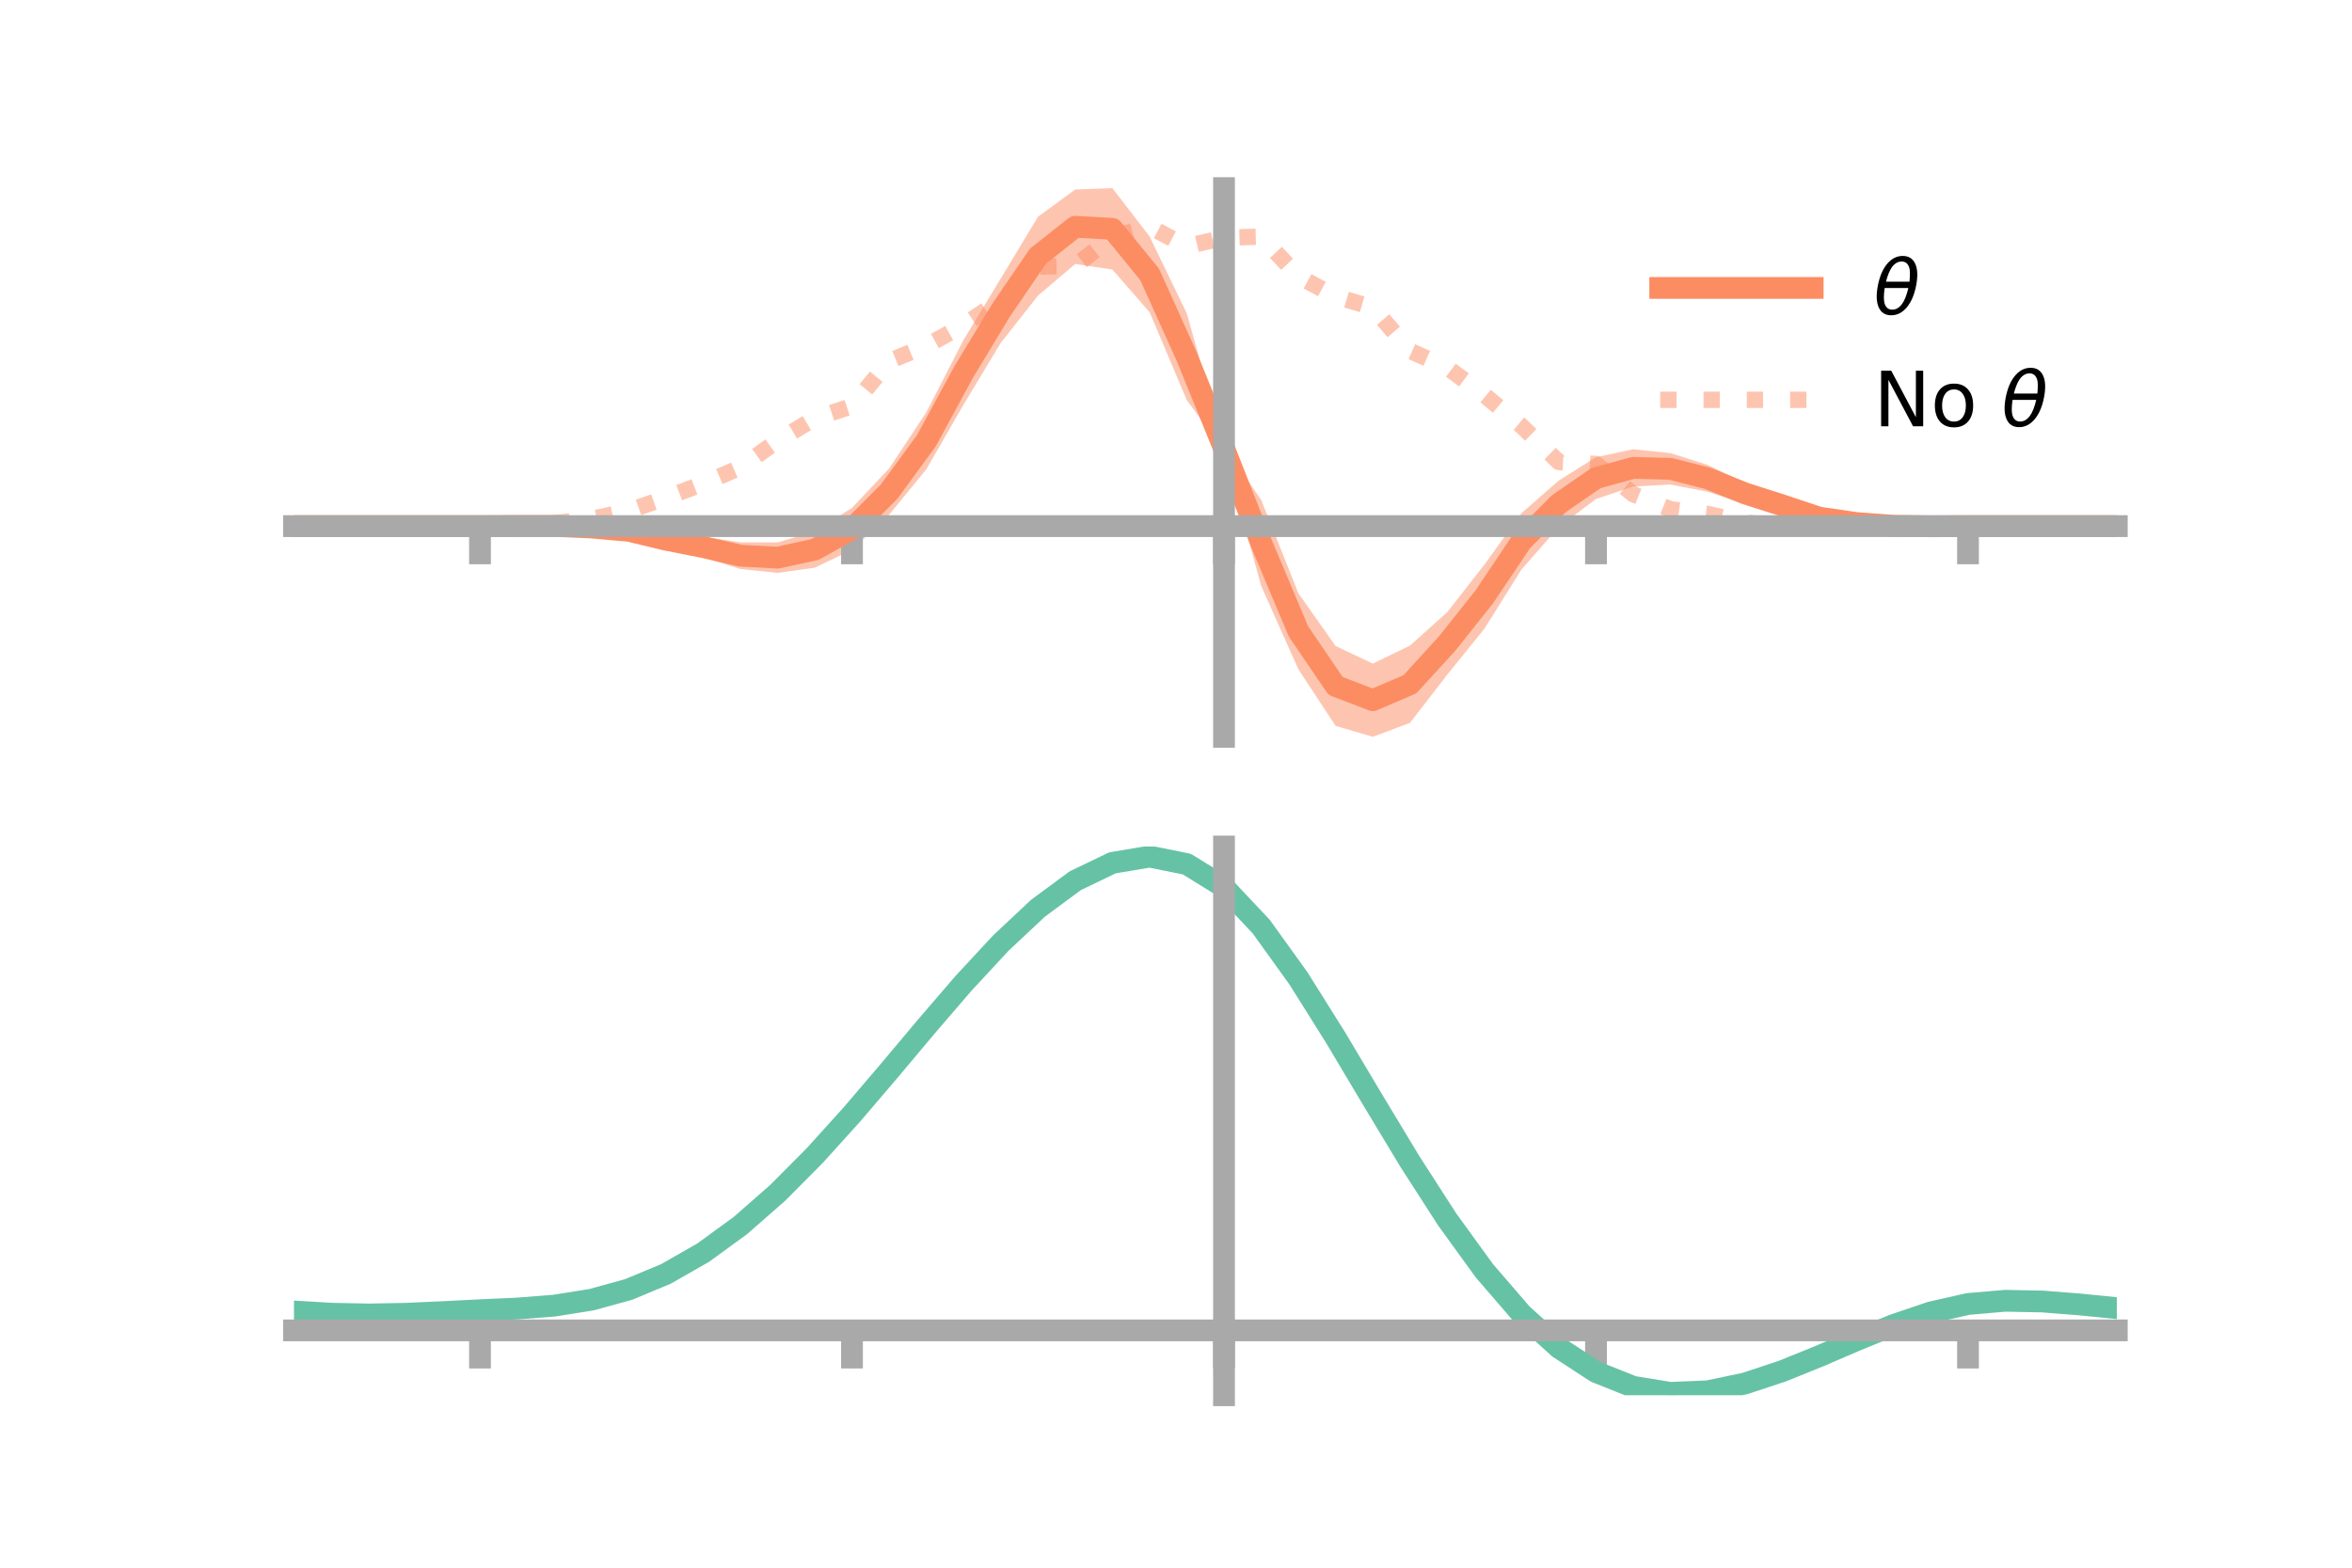 <?xml version="1.0" encoding="utf-8" standalone="no"?>
<!DOCTYPE svg PUBLIC "-//W3C//DTD SVG 1.1//EN"
  "http://www.w3.org/Graphics/SVG/1.1/DTD/svg11.dtd">
<!-- Created with matplotlib (https://matplotlib.org/) -->
<svg height="144pt" version="1.1" viewBox="0 0 216 144" width="216pt" xmlns="http://www.w3.org/2000/svg" xmlns:xlink="http://www.w3.org/1999/xlink">
 <defs>
  <style type="text/css">*{stroke-linecap:butt;stroke-linejoin:round;}</style>
 </defs>
 <g id="figure_1">
  <g id="patch_1">
   <path d="M 0 144 
L 216 144 
L 216 0 
L 0 0 
z
" style="fill:none;"/>
  </g>
  <g id="axes_1">
   <g id="patch_2">
    <path d="M 27 67.68 
L 194.4 67.68 
L 194.4 17.28 
L 27 17.28 
z
" style="fill:none;"/>
   </g>
   <g id="PolyCollection_1">
    <path clip-path="url(#p5fd30faaad)" d="M 27 48.326 
L 27 48.326 
L 30.416 48.326 
L 33.833 48.326 
L 37.249 48.326 
L 40.665 48.326 
L 44.082 48.325 
L 47.498 48.242 
L 50.914 48.097 
L 54.331 48.099 
L 57.747 48.135 
L 61.163 48.695 
L 64.58 49.305 
L 67.996 49.817 
L 71.412 49.824 
L 74.829 48.813 
L 78.245 46.652 
L 81.661 43.021 
L 85.078 37.858 
L 88.494 31.212 
L 91.91 25.573 
L 95.327 19.907 
L 98.743 17.409 
L 102.159 17.28 
L 105.576 21.721 
L 108.992 28.79 
L 112.408 40.954 
L 115.824 45.92 
L 119.241 54.493 
L 122.657 59.339 
L 126.073 60.954 
L 129.49 59.3 
L 132.906 56.234 
L 136.322 51.865 
L 139.739 47.126 
L 143.155 44.137 
L 146.571 41.999 
L 149.988 41.266 
L 153.404 41.619 
L 156.82 42.703 
L 160.237 44.357 
L 163.653 45.517 
L 167.069 46.912 
L 170.486 47.689 
L 173.902 48.086 
L 177.318 48.273 
L 180.735 48.326 
L 184.151 48.326 
L 187.567 48.326 
L 190.984 48.326 
L 194.4 48.326 
L 194.4 48.326 
L 194.4 48.326 
L 190.984 48.326 
L 187.567 48.326 
L 184.151 48.326 
L 180.735 48.327 
L 177.318 48.407 
L 173.902 48.508 
L 170.486 48.402 
L 167.069 48.183 
L 163.653 47.301 
L 160.237 46.276 
L 156.82 45.167 
L 153.404 44.51 
L 149.988 44.686 
L 146.571 45.834 
L 143.155 48.403 
L 139.739 52.302 
L 136.322 57.752 
L 132.906 61.977 
L 129.49 66.398 
L 126.073 67.68 
L 122.657 66.679 
L 119.241 61.48 
L 115.824 53.829 
L 112.408 41.398 
L 108.992 36.75 
L 105.576 28.678 
L 102.159 24.76 
L 98.743 24.249 
L 95.327 27.15 
L 91.91 31.491 
L 88.494 37.159 
L 85.078 43.099 
L 81.661 47.272 
L 78.245 50.504 
L 74.829 52.146 
L 71.412 52.623 
L 67.996 52.266 
L 64.58 51.195 
L 61.163 50.455 
L 57.747 49.381 
L 54.331 48.809 
L 50.914 48.518 
L 47.498 48.375 
L 44.082 48.327 
L 40.665 48.326 
L 37.249 48.326 
L 33.833 48.326 
L 30.416 48.326 
L 27 48.326 
z
" style="fill:#fc8d62;fill-opacity:0.5;"/>
   </g>
   <g id="matplotlib.axis_1">
    <g id="xtick_1">
     <g id="line2d_1">
      <defs>
       <path d="M 0 0 
L 0 3.5 
" id="m70e65336fd" style="stroke:#a9a9a9;stroke-width:2;"/>
      </defs>
      <g>
       <use style="fill:#a9a9a9;stroke:#a9a9a9;stroke-width:2;" x="44.082" xlink:href="#m70e65336fd" y="48.326"/>
      </g>
     </g>
    </g>
    <g id="xtick_2">
     <g id="line2d_2">
      <g>
       <use style="fill:#a9a9a9;stroke:#a9a9a9;stroke-width:2;" x="78.245" xlink:href="#m70e65336fd" y="48.326"/>
      </g>
     </g>
    </g>
    <g id="xtick_3">
     <g id="line2d_3">
      <g>
       <use style="fill:#a9a9a9;stroke:#a9a9a9;stroke-width:2;" x="112.408" xlink:href="#m70e65336fd" y="48.326"/>
      </g>
     </g>
    </g>
    <g id="xtick_4">
     <g id="line2d_4">
      <g>
       <use style="fill:#a9a9a9;stroke:#a9a9a9;stroke-width:2;" x="146.571" xlink:href="#m70e65336fd" y="48.326"/>
      </g>
     </g>
    </g>
    <g id="xtick_5">
     <g id="line2d_5">
      <g>
       <use style="fill:#a9a9a9;stroke:#a9a9a9;stroke-width:2;" x="180.735" xlink:href="#m70e65336fd" y="48.326"/>
      </g>
     </g>
    </g>
   </g>
   <g id="matplotlib.axis_2"/>
   <g id="line2d_6">
    <path clip-path="url(#p5fd30faaad)" d="M 27 48.326 
L 30.416 48.326 
L 33.833 48.326 
L 37.249 48.326 
L 40.665 48.326 
L 44.082 48.326 
L 47.498 48.308 
L 50.914 48.307 
L 54.331 48.454 
L 57.747 48.758 
L 61.163 49.575 
L 64.58 50.25 
L 67.996 51.042 
L 71.412 51.224 
L 74.829 50.479 
L 78.245 48.578 
L 81.661 45.147 
L 85.078 40.479 
L 88.494 34.185 
L 91.91 28.532 
L 95.327 23.528 
L 98.743 20.829 
L 102.159 21.02 
L 105.576 25.2 
L 108.992 32.77 
L 112.408 41.176 
L 115.824 49.874 
L 119.241 57.986 
L 122.657 63.009 
L 126.073 64.317 
L 129.49 62.849 
L 132.906 59.105 
L 136.322 54.809 
L 139.739 49.714 
L 143.155 46.27 
L 146.571 43.916 
L 149.988 42.976 
L 153.404 43.065 
L 156.82 43.935 
L 160.237 45.316 
L 163.653 46.409 
L 167.069 47.548 
L 170.486 48.045 
L 173.902 48.297 
L 177.318 48.34 
L 180.735 48.326 
L 184.151 48.326 
L 187.567 48.326 
L 190.984 48.326 
L 194.4 48.326 
" style="fill:none;stroke:#fc8d62;stroke-linecap:square;stroke-width:2;"/>
   </g>
   <g id="line2d_7">
    <path clip-path="url(#p5fd30faaad)" d="M 27 48.326 
L 30.416 48.326 
L 33.833 48.326 
L 37.249 48.326 
L 40.665 48.326 
L 44.082 48.326 
L 47.498 48.277 
L 50.914 48.051 
L 54.331 47.677 
L 57.747 46.917 
L 61.163 45.727 
L 64.58 44.41 
L 67.996 42.942 
L 71.412 40.476 
L 74.829 38.433 
L 78.245 37.302 
L 81.661 33.169 
L 85.078 31.757 
L 88.494 29.855 
L 91.91 27.575 
L 95.327 24.492 
L 98.743 24.416 
L 102.159 21.753 
L 105.576 20.829 
L 108.992 22.625 
L 112.408 21.826 
L 115.824 21.739 
L 119.241 25.387 
L 122.657 27.226 
L 126.073 28.247 
L 129.49 32.227 
L 132.906 33.753 
L 136.322 36.291 
L 139.739 39.131 
L 143.155 42.439 
L 146.571 42.62 
L 149.988 45.399 
L 153.404 46.777 
L 156.82 47.205 
L 160.237 47.981 
L 163.653 48.396 
L 167.069 48.425 
L 170.486 48.395 
L 173.902 48.432 
L 177.318 48.354 
L 180.735 48.326 
L 184.151 48.326 
L 187.567 48.326 
L 190.984 48.326 
L 194.4 48.326 
" style="fill:none;stroke:#fc8d62;stroke-dasharray:1.5,2.475;stroke-dashoffset:0;stroke-opacity:0.5;stroke-width:1.5;"/>
   </g>
   <g id="patch_3">
    <path d="M 112.408 67.68 
L 112.408 17.28 
" style="fill:none;stroke:#a9a9a9;stroke-linecap:square;stroke-linejoin:miter;stroke-width:2;"/>
   </g>
   <g id="patch_4">
    <path d="M 194.4 67.68 
L 194.4 17.28 
" style="fill:none;"/>
   </g>
   <g id="patch_5">
    <path d="M 27 48.326 
L 194.4 48.326 
" style="fill:none;stroke:#a9a9a9;stroke-linecap:square;stroke-linejoin:miter;stroke-width:2;"/>
   </g>
   <g id="patch_6">
    <path d="M 27 17.28 
L 194.4 17.28 
" style="fill:none;"/>
   </g>
   <g id="legend_1">
    <g id="line2d_8">
     <path d="M 152.47 26.449 
L 166.47 26.449 
" style="fill:none;stroke:#fc8d62;stroke-linecap:square;stroke-width:2;"/>
    </g>
    <g id="line2d_9"/>
    <g id="text_1">
     <!-- $\theta$ -->
     <g transform="translate(172.07 28.899)scale(0.07 -0.07)">
      <defs>
       <path d="M 45.516 34.672 
L 14.453 34.672 
Q 12.359 20.062 14.5 13.875 
Q 17.188 6.25 24.469 6.25 
Q 31.781 6.25 37.359 13.922 
Q 42.234 20.656 45.516 34.672 
z
M 47.016 42.969 
Q 48.344 56.844 46.625 61.719 
Q 43.953 69.438 36.766 69.438 
Q 29.297 69.438 23.828 61.812 
Q 19.531 55.672 16.156 42.969 
z
M 38.188 76.766 
Q 49.906 76.766 54.594 66.406 
Q 59.281 56.109 55.719 37.844 
Q 52.203 19.625 43.453 9.281 
Q 34.766 -1.125 23.047 -1.125 
Q 11.281 -1.125 6.641 9.281 
Q 2 19.625 5.516 37.844 
Q 9.078 56.109 17.719 66.406 
Q 26.422 76.766 38.188 76.766 
z
" id="DejaVuSans-Oblique-952"/>
      </defs>
      <use transform="translate(0 0.234)" xlink:href="#DejaVuSans-Oblique-952"/>
     </g>
    </g>
    <g id="line2d_10">
     <path d="M 152.47 36.724 
L 166.47 36.724 
" style="fill:none;stroke:#fc8d62;stroke-dasharray:1.5,2.475;stroke-dashoffset:0;stroke-opacity:0.5;stroke-width:1.5;"/>
    </g>
    <g id="line2d_11"/>
    <g id="text_2">
     <!-- No $\theta$ -->
     <g transform="translate(172.07 39.174)scale(0.07 -0.07)">
      <defs>
       <path d="M 9.812 72.906 
L 23.094 72.906 
L 55.422 11.922 
L 55.422 72.906 
L 64.984 72.906 
L 64.984 0 
L 51.703 0 
L 19.391 60.984 
L 19.391 0 
L 9.812 0 
z
" id="DejaVuSans-78"/>
       <path d="M 30.609 48.391 
Q 23.391 48.391 19.188 42.75 
Q 14.984 37.109 14.984 27.297 
Q 14.984 17.484 19.156 11.844 
Q 23.344 6.203 30.609 6.203 
Q 37.797 6.203 41.984 11.859 
Q 46.188 17.531 46.188 27.297 
Q 46.188 37.016 41.984 42.703 
Q 37.797 48.391 30.609 48.391 
z
M 30.609 56 
Q 42.328 56 49.016 48.375 
Q 55.719 40.766 55.719 27.297 
Q 55.719 13.875 49.016 6.219 
Q 42.328 -1.422 30.609 -1.422 
Q 18.844 -1.422 12.172 6.219 
Q 5.516 13.875 5.516 27.297 
Q 5.516 40.766 12.172 48.375 
Q 18.844 56 30.609 56 
z
" id="DejaVuSans-111"/>
       <path id="DejaVuSans-32"/>
      </defs>
      <use transform="translate(0 0.234)" xlink:href="#DejaVuSans-78"/>
      <use transform="translate(74.805 0.234)" xlink:href="#DejaVuSans-111"/>
      <use transform="translate(135.986 0.234)" xlink:href="#DejaVuSans-32"/>
      <use transform="translate(167.773 0.234)" xlink:href="#DejaVuSans-Oblique-952"/>
     </g>
    </g>
   </g>
  </g>
  <g id="axes_2">
   <g id="patch_7">
    <path d="M 27 128.16 
L 194.4 128.16 
L 194.4 77.76 
L 27 77.76 
z
" style="fill:none;"/>
   </g>
   <g id="PolyCollection_2">
    <path clip-path="url(#p6a5ee0744d)" d="M 27 120.507 
L 27 120.425 
L 30.416 120.639 
L 33.833 120.71 
L 37.249 120.642 
L 40.665 120.481 
L 44.082 120.297 
L 47.498 120.138 
L 50.914 119.863 
L 54.331 119.313 
L 57.747 118.36 
L 61.163 116.914 
L 64.58 114.923 
L 67.996 112.379 
L 71.412 109.314 
L 74.829 105.796 
L 78.245 101.925 
L 81.661 97.831 
L 85.078 93.669 
L 88.494 89.612 
L 91.91 85.851 
L 95.327 82.584 
L 98.743 80.013 
L 102.159 78.34 
L 105.576 77.76 
L 108.992 78.46 
L 112.408 80.607 
L 115.824 84.284 
L 119.241 89.104 
L 122.657 94.63 
L 126.073 100.449 
L 129.49 106.203 
L 132.906 111.591 
L 136.322 116.379 
L 139.739 120.399 
L 143.155 123.551 
L 146.571 125.798 
L 149.988 127.164 
L 153.404 127.723 
L 156.82 127.585 
L 160.237 126.885 
L 163.653 125.776 
L 167.069 124.418 
L 170.486 122.975 
L 173.902 121.605 
L 177.318 120.461 
L 180.735 119.695 
L 184.151 119.403 
L 187.567 119.474 
L 190.984 119.753 
L 194.4 120.106 
L 194.4 120.213 
L 194.4 120.213 
L 190.984 119.885 
L 187.567 119.624 
L 184.151 119.564 
L 180.735 119.862 
L 177.318 120.641 
L 173.902 121.816 
L 170.486 123.234 
L 167.069 124.731 
L 163.653 126.138 
L 160.237 127.286 
L 156.82 128.01 
L 153.404 128.16 
L 149.988 127.608 
L 146.571 126.257 
L 143.155 124.052 
L 139.739 120.979 
L 136.322 117.076 
L 132.906 112.436 
L 129.49 107.214 
L 126.073 101.634 
L 122.657 95.986 
L 119.241 90.618 
L 115.824 85.933 
L 112.408 82.362 
L 108.992 80.282 
L 105.576 79.609 
L 102.159 80.174 
L 98.743 81.791 
L 95.327 84.269 
L 91.91 87.409 
L 88.494 91.017 
L 85.078 94.901 
L 81.661 98.881 
L 78.245 102.789 
L 74.829 106.482 
L 71.412 109.838 
L 67.996 112.764 
L 64.58 115.199 
L 61.163 117.115 
L 57.747 118.519 
L 54.331 119.451 
L 50.914 119.99 
L 47.498 120.255 
L 44.082 120.403 
L 40.665 120.57 
L 37.249 120.714 
L 33.833 120.769 
L 30.416 120.701 
L 27 120.507 
z
" style="fill:#66c2a5;fill-opacity:0.5;"/>
   </g>
   <g id="matplotlib.axis_3">
    <g id="xtick_6">
     <g id="line2d_12">
      <g>
       <use style="fill:#a9a9a9;stroke:#a9a9a9;stroke-width:2;" x="44.082" xlink:href="#m70e65336fd" y="122.2"/>
      </g>
     </g>
    </g>
    <g id="xtick_7">
     <g id="line2d_13">
      <g>
       <use style="fill:#a9a9a9;stroke:#a9a9a9;stroke-width:2;" x="78.245" xlink:href="#m70e65336fd" y="122.2"/>
      </g>
     </g>
    </g>
    <g id="xtick_8">
     <g id="line2d_14">
      <g>
       <use style="fill:#a9a9a9;stroke:#a9a9a9;stroke-width:2;" x="112.408" xlink:href="#m70e65336fd" y="122.2"/>
      </g>
     </g>
    </g>
    <g id="xtick_9">
     <g id="line2d_15">
      <g>
       <use style="fill:#a9a9a9;stroke:#a9a9a9;stroke-width:2;" x="146.571" xlink:href="#m70e65336fd" y="122.2"/>
      </g>
     </g>
    </g>
    <g id="xtick_10">
     <g id="line2d_16">
      <g>
       <use style="fill:#a9a9a9;stroke:#a9a9a9;stroke-width:2;" x="180.735" xlink:href="#m70e65336fd" y="122.2"/>
      </g>
     </g>
    </g>
   </g>
   <g id="matplotlib.axis_4"/>
   <g id="line2d_17">
    <path clip-path="url(#p6a5ee0744d)" d="M 27 120.466 
L 30.416 120.67 
L 33.833 120.739 
L 37.249 120.678 
L 40.665 120.525 
L 44.082 120.35 
L 47.498 120.197 
L 50.914 119.927 
L 54.331 119.382 
L 57.747 118.439 
L 61.163 117.014 
L 64.58 115.061 
L 67.996 112.571 
L 71.412 109.576 
L 74.829 106.139 
L 78.245 102.357 
L 81.661 98.356 
L 85.078 94.285 
L 88.494 90.315 
L 91.91 86.63 
L 95.327 83.426 
L 98.743 80.902 
L 102.159 79.257 
L 105.576 78.684 
L 108.992 79.371 
L 112.408 81.484 
L 115.824 85.108 
L 119.241 89.861 
L 122.657 95.308 
L 126.073 101.042 
L 129.49 106.708 
L 132.906 112.013 
L 136.322 116.728 
L 139.739 120.689 
L 143.155 123.801 
L 146.571 126.028 
L 149.988 127.386 
L 153.404 127.942 
L 156.82 127.798 
L 160.237 127.086 
L 163.653 125.957 
L 167.069 124.575 
L 170.486 123.104 
L 173.902 121.71 
L 177.318 120.551 
L 180.735 119.778 
L 184.151 119.483 
L 187.567 119.549 
L 190.984 119.819 
L 194.4 120.16 
" style="fill:none;stroke:#66c2a5;stroke-linecap:square;stroke-width:2;"/>
   </g>
   <g id="patch_8">
    <path d="M 112.408 128.16 
L 112.408 77.76 
" style="fill:none;stroke:#a9a9a9;stroke-linecap:square;stroke-linejoin:miter;stroke-width:2;"/>
   </g>
   <g id="patch_9">
    <path d="M 194.4 128.16 
L 194.4 77.76 
" style="fill:none;"/>
   </g>
   <g id="patch_10">
    <path d="M 27 122.2 
L 194.4 122.2 
" style="fill:none;stroke:#a9a9a9;stroke-linecap:square;stroke-linejoin:miter;stroke-width:2;"/>
   </g>
   <g id="patch_11">
    <path d="M 27 77.76 
L 194.4 77.76 
" style="fill:none;"/>
   </g>
  </g>
 </g>
 <defs>
  <clipPath id="p5fd30faaad">
   <rect height="50.4" width="167.4" x="27" y="17.28"/>
  </clipPath>
  <clipPath id="p6a5ee0744d">
   <rect height="50.4" width="167.4" x="27" y="77.76"/>
  </clipPath>
 </defs>
</svg>
